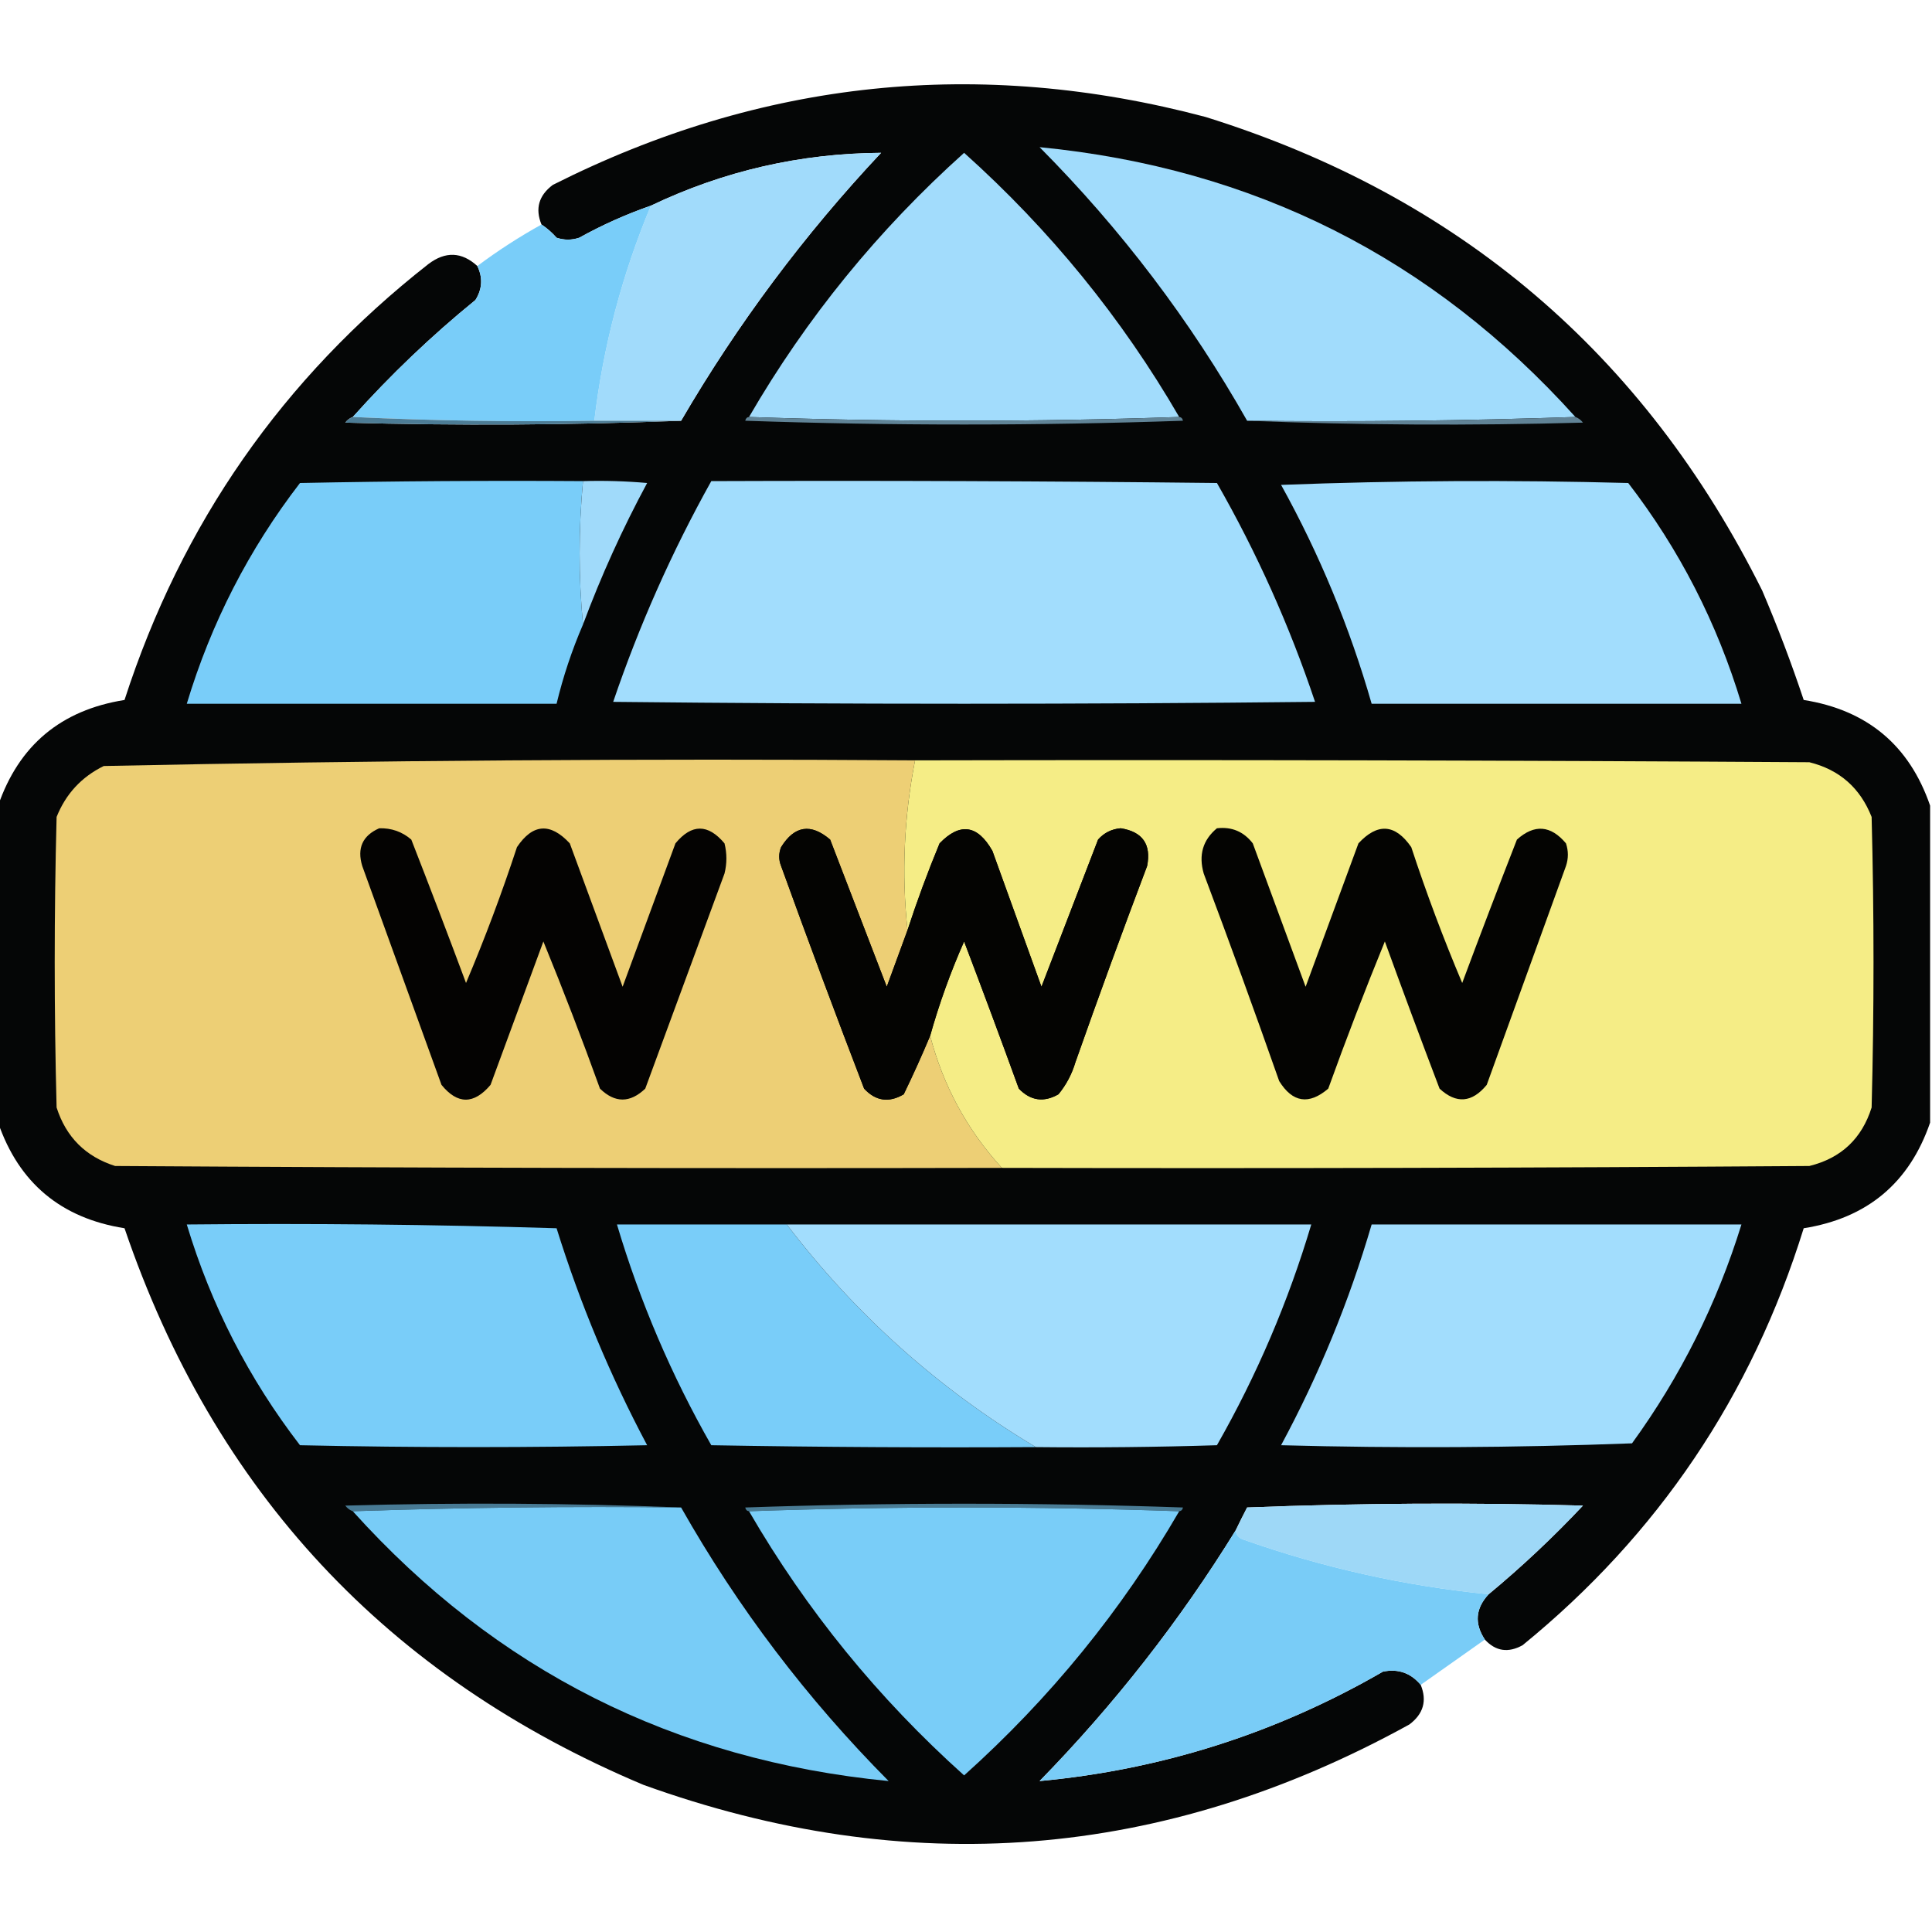 <?xml version="1.0" encoding="UTF-8"?>
<!DOCTYPE svg PUBLIC "-//W3C//DTD SVG 1.1//EN" "http://www.w3.org/Graphics/SVG/1.1/DTD/svg11.dtd">
<svg xmlns="http://www.w3.org/2000/svg" version="1.1" width="512px" height="512px" style="shape-rendering:geometricPrecision; text-rendering:geometricPrecision; image-rendering:optimizeQuality; fill-rule:evenodd; clip-rule:evenodd" xmlns:xlink="http://www.w3.org/1999/xlink">
<g><path style="opacity:0.984" fill="#020303" d="M 511.5,213.5 C 511.5,241.5 511.5,269.5 511.5,297.5C 505.998,313.495 494.831,322.828 478,325.5C 464.208,369.926 439.375,406.76 403.5,436C 399.688,438.107 396.355,437.607 393.5,434.5C 390.685,430.24 391.018,426.24 394.5,422.5C 403.266,415.238 411.599,407.404 419.5,399C 389.828,398.167 360.161,398.333 330.5,399.5C 329.441,401.534 328.441,403.534 327.5,405.5C 312.702,429.486 295.369,451.653 275.5,472C 307.923,468.976 338.257,459.309 366.5,443C 370.531,442.182 373.864,443.349 376.5,446.5C 378.222,450.703 377.222,454.203 373.5,457C 308.293,492.953 240.626,498.287 170.5,473C 102.593,444.426 56.76,395.259 33,325.5C 16.169,322.828 5.002,313.495 -0.5,297.5C -0.5,269.5 -0.5,241.5 -0.5,213.5C 5.002,197.505 16.169,188.172 33,185.5C 48.113,138.754 74.946,100.254 113.5,70C 118.037,66.548 122.371,66.715 126.5,70.5C 127.984,73.584 127.818,76.584 126,79.5C 114.363,88.97 103.529,99.304 93.5,110.5C 92.711,110.783 92.044,111.283 91.5,112C 121.336,112.831 151.003,112.664 180.5,111.5C 195.447,85.875 213.114,62.208 233.5,40.5C 212.099,40.636 191.766,45.303 172.5,54.5C 165.952,56.773 159.619,59.606 153.5,63C 151.5,63.667 149.5,63.667 147.5,63C 146.295,61.624 144.962,60.458 143.5,59.5C 141.778,55.297 142.778,51.797 146.5,49C 201.854,21.089 259.52,15.089 319.5,31C 386.568,51.929 435.735,93.763 467,156.5C 471.059,166.011 474.726,175.678 478,185.5C 494.831,188.172 505.998,197.505 511.5,213.5 Z"/></g>
<g><path style="opacity:1" fill="#a1dbfb" d="M 180.5,111.5 C 172.833,111.5 165.167,111.5 157.5,111.5C 159.842,91.8 164.842,72.8 172.5,54.5C 191.766,45.303 212.099,40.636 233.5,40.5C 213.114,62.208 195.447,85.875 180.5,111.5 Z"/></g>
<g><path style="opacity:1" fill="#a1dcfc" d="M 417.5,110.5 C 388.671,111.498 359.671,111.831 330.5,111.5C 315.454,84.939 297.12,60.773 275.5,39C 332.233,44.533 379.566,68.366 417.5,110.5 Z"/></g>
<g><path style="opacity:1" fill="#a2dcfc" d="M 312.5,110.5 C 274.5,111.833 236.5,111.833 198.5,110.5C 213.721,84.26 232.721,60.927 255.5,40.5C 278.279,60.927 297.279,84.26 312.5,110.5 Z"/></g>
<g><path style="opacity:1" fill="#79cdf9" d="M 172.5,54.5 C 164.842,72.8 159.842,91.8 157.5,111.5C 135.993,111.831 114.66,111.497 93.5,110.5C 103.529,99.304 114.363,88.97 126,79.5C 127.818,76.584 127.984,73.584 126.5,70.5C 131.875,66.473 137.541,62.806 143.5,59.5C 144.962,60.458 146.295,61.624 147.5,63C 149.5,63.667 151.5,63.667 153.5,63C 159.619,59.606 165.952,56.773 172.5,54.5 Z"/></g>
<g><path style="opacity:1" fill="#4d7c95" d="M 93.5,110.5 C 114.66,111.497 135.993,111.831 157.5,111.5C 165.167,111.5 172.833,111.5 180.5,111.5C 151.003,112.664 121.336,112.831 91.5,112C 92.044,111.283 92.711,110.783 93.5,110.5 Z"/></g>
<g><path style="opacity:1" fill="#618497" d="M 198.5,110.5 C 236.5,111.833 274.5,111.833 312.5,110.5C 313.043,110.56 313.376,110.893 313.5,111.5C 274.833,112.833 236.167,112.833 197.5,111.5C 197.624,110.893 197.957,110.56 198.5,110.5 Z"/></g>
<g><path style="opacity:1" fill="#618396" d="M 417.5,110.5 C 418.289,110.783 418.956,111.283 419.5,112C 389.664,112.831 359.997,112.664 330.5,111.5C 359.671,111.831 388.671,111.498 417.5,110.5 Z"/></g>
<g><path style="opacity:1" fill="#79cdf9" d="M 154.5,127.5 C 153.307,140.323 153.307,152.99 154.5,165.5C 151.566,172.303 149.232,179.303 147.5,186.5C 114.833,186.5 82.167,186.5 49.5,186.5C 55.945,165.108 65.945,145.608 79.5,128C 104.498,127.5 129.498,127.333 154.5,127.5 Z"/></g>
<g><path style="opacity:1" fill="#a0dafa" d="M 154.5,127.5 C 160.176,127.334 165.843,127.501 171.5,128C 164.96,140.129 159.293,152.629 154.5,165.5C 153.307,152.99 153.307,140.323 154.5,127.5 Z"/></g>
<g><path style="opacity:1" fill="#a2ddfd" d="M 188.5,127.5 C 233.168,127.333 277.835,127.5 322.5,128C 333.07,146.475 341.737,165.808 348.5,186C 286.5,186.667 224.5,186.667 162.5,186C 169.405,165.693 178.072,146.193 188.5,127.5 Z"/></g>
<g><path style="opacity:1" fill="#a2ddfd" d="M 339.5,128.5 C 369.997,127.336 400.664,127.169 431.5,128C 445.055,145.608 455.055,165.108 461.5,186.5C 428.833,186.5 396.167,186.5 363.5,186.5C 357.681,166.205 349.681,146.871 339.5,128.5 Z"/></g>
<g><path style="opacity:1" fill="#edcf75" d="M 242.5,201.5 C 239.572,216.51 238.905,231.51 240.5,246.5C 238.683,251.475 236.85,256.475 235,261.5C 230,248.5 225,235.5 220,222.5C 214.879,218.125 210.545,218.791 207,224.5C 206.333,226.167 206.333,227.833 207,229.5C 214.137,249.244 221.47,268.911 229,288.5C 232.077,291.809 235.577,292.309 239.5,290C 241.995,284.848 244.328,279.682 246.5,274.5C 249.977,287.792 256.31,299.458 265.5,309.5C 187.166,309.667 108.833,309.5 30.5,309C 22.667,306.5 17.5,301.333 15,293.5C 14.333,267.833 14.333,242.167 15,216.5C 17.441,210.392 21.608,205.892 27.5,203C 99.109,201.51 170.775,201.01 242.5,201.5 Z"/></g>
<g><path style="opacity:1" fill="#f5ed86" d="M 242.5,201.5 C 321.501,201.333 400.501,201.5 479.5,202C 487.477,203.975 492.977,208.808 496,216.5C 496.667,242.167 496.667,267.833 496,293.5C 493.401,301.766 487.901,306.932 479.5,309C 408.167,309.5 336.834,309.667 265.5,309.5C 256.31,299.458 249.977,287.792 246.5,274.5C 248.901,265.964 251.901,257.631 255.5,249.5C 260.429,262.452 265.262,275.452 270,288.5C 273.112,291.723 276.612,292.223 280.5,290C 282.563,287.489 284.063,284.656 285,281.5C 291.137,264.09 297.47,246.757 304,229.5C 305.126,223.752 302.792,220.419 297,219.5C 294.594,219.703 292.594,220.703 291,222.5C 286,235.5 281,248.5 276,261.5C 271.667,249.5 267.333,237.5 263,225.5C 259.077,218.577 254.41,217.91 249,223.5C 245.865,231.075 243.031,238.741 240.5,246.5C 238.905,231.51 239.572,216.51 242.5,201.5 Z"/></g>
<g><path style="opacity:1" fill="#040302" d="M 100.5,219.5 C 103.747,219.415 106.581,220.415 109,222.5C 113.934,235.137 118.768,247.804 123.5,260.5C 128.489,248.703 132.989,236.703 137,224.5C 141.171,218.271 145.837,217.938 151,223.5C 155.667,236.167 160.333,248.833 165,261.5C 169.667,248.833 174.333,236.167 179,223.5C 183.299,218.289 187.632,218.289 192,223.5C 192.667,226.167 192.667,228.833 192,231.5C 185,250.5 178,269.5 171,288.5C 166.96,292.35 162.96,292.35 159,288.5C 154.259,275.359 149.259,262.359 144,249.5C 139.333,262.167 134.667,274.833 130,287.5C 125.585,292.726 121.251,292.726 117,287.5C 110,268.167 103,248.833 96,229.5C 94.571,224.783 96.071,221.45 100.5,219.5 Z"/></g>
<g><path style="opacity:1" fill="#040402" d="M 240.5,246.5 C 243.031,238.741 245.865,231.075 249,223.5C 254.41,217.91 259.077,218.577 263,225.5C 267.333,237.5 271.667,249.5 276,261.5C 281,248.5 286,235.5 291,222.5C 292.594,220.703 294.594,219.703 297,219.5C 302.792,220.419 305.126,223.752 304,229.5C 297.47,246.757 291.137,264.09 285,281.5C 284.063,284.656 282.563,287.489 280.5,290C 276.612,292.223 273.112,291.723 270,288.5C 265.262,275.452 260.429,262.452 255.5,249.5C 251.901,257.631 248.901,265.964 246.5,274.5C 244.328,279.682 241.995,284.848 239.5,290C 235.577,292.309 232.077,291.809 229,288.5C 221.47,268.911 214.137,249.244 207,229.5C 206.333,227.833 206.333,226.167 207,224.5C 210.545,218.791 214.879,218.125 220,222.5C 225,235.5 230,248.5 235,261.5C 236.85,256.475 238.683,251.475 240.5,246.5 Z"/></g>
<g><path style="opacity:1" fill="#040402" d="M 322.5,219.5 C 326.426,219.047 329.592,220.38 332,223.5C 336.667,236.167 341.333,248.833 346,261.5C 350.667,248.833 355.333,236.167 360,223.5C 365.081,218.014 369.748,218.347 374,224.5C 378.011,236.703 382.511,248.703 387.5,260.5C 392.232,247.804 397.066,235.137 402,222.5C 406.625,218.354 410.959,218.687 415,223.5C 415.667,225.5 415.667,227.5 415,229.5C 408,248.833 401,268.167 394,287.5C 390.089,292.257 385.922,292.59 381.5,288.5C 376.568,275.539 371.735,262.539 367,249.5C 361.741,262.359 356.741,275.359 352,288.5C 346.879,292.875 342.545,292.209 339,286.5C 332.53,268.09 325.864,249.757 319,231.5C 317.593,226.599 318.76,222.599 322.5,219.5 Z"/></g>
<g><path style="opacity:1" fill="#79cdf9" d="M 49.5,324.5 C 82.174,324.167 114.84,324.5 147.5,325.5C 153.709,345.418 161.709,364.584 171.5,383C 140.833,383.667 110.167,383.667 79.5,383C 65.945,365.392 55.945,345.892 49.5,324.5 Z"/></g>
<g><path style="opacity:1" fill="#79cdf9" d="M 208.5,324.5 C 226.798,348.473 248.798,368.14 274.5,383.5C 245.831,383.667 217.165,383.5 188.5,383C 177.93,364.458 169.597,344.958 163.5,324.5C 178.5,324.5 193.5,324.5 208.5,324.5 Z"/></g>
<g><path style="opacity:1" fill="#a2ddfd" d="M 208.5,324.5 C 254.833,324.5 301.167,324.5 347.5,324.5C 341.403,344.958 333.07,364.458 322.5,383C 306.503,383.5 290.503,383.667 274.5,383.5C 248.798,368.14 226.798,348.473 208.5,324.5 Z"/></g>
<g><path style="opacity:1" fill="#a2ddfd" d="M 363.5,324.5 C 396.167,324.5 428.833,324.5 461.5,324.5C 455.013,345.474 445.347,364.807 432.5,382.5C 401.505,383.667 370.505,383.833 339.5,383C 349.556,364.327 357.556,344.827 363.5,324.5 Z"/></g>
<g><path style="opacity:1" fill="#487a94" d="M 180.5,399.5 C 151.329,399.169 122.329,399.502 93.5,400.5C 92.711,400.217 92.044,399.717 91.5,399C 121.336,398.169 151.003,398.336 180.5,399.5 Z"/></g>
<g><path style="opacity:1" fill="#4a7c95" d="M 312.5,400.5 C 274.5,399.167 236.5,399.167 198.5,400.5C 197.957,400.44 197.624,400.107 197.5,399.5C 236.167,398.167 274.833,398.167 313.5,399.5C 313.376,400.107 313.043,400.44 312.5,400.5 Z"/></g>
<g><path style="opacity:1" fill="#78ccf7" d="M 180.5,399.5 C 195.546,426.06 213.88,450.227 235.5,472C 178.781,466.474 131.448,442.641 93.5,400.5C 122.329,399.502 151.329,399.169 180.5,399.5 Z"/></g>
<g><path style="opacity:1" fill="#79cdf8" d="M 312.5,400.5 C 297.279,426.74 278.279,450.073 255.5,470.5C 232.721,450.073 213.721,426.74 198.5,400.5C 236.5,399.167 274.5,399.167 312.5,400.5 Z"/></g>
<g><path style="opacity:1" fill="#9ed8f7" d="M 394.5,422.5 C 372.257,420.285 350.59,415.451 329.5,408C 328.244,407.583 327.577,406.75 327.5,405.5C 328.441,403.534 329.441,401.534 330.5,399.5C 360.161,398.333 389.828,398.167 419.5,399C 411.599,407.404 403.266,415.238 394.5,422.5 Z"/></g>
<g><path style="opacity:1" fill="#79ccf7" d="M 327.5,405.5 C 327.577,406.75 328.244,407.583 329.5,408C 350.59,415.451 372.257,420.285 394.5,422.5C 391.018,426.24 390.685,430.24 393.5,434.5C 387.81,438.532 382.143,442.532 376.5,446.5C 373.864,443.349 370.531,442.182 366.5,443C 338.257,459.309 307.923,468.976 275.5,472C 295.369,451.653 312.702,429.486 327.5,405.5 Z"/></g>
</svg>
